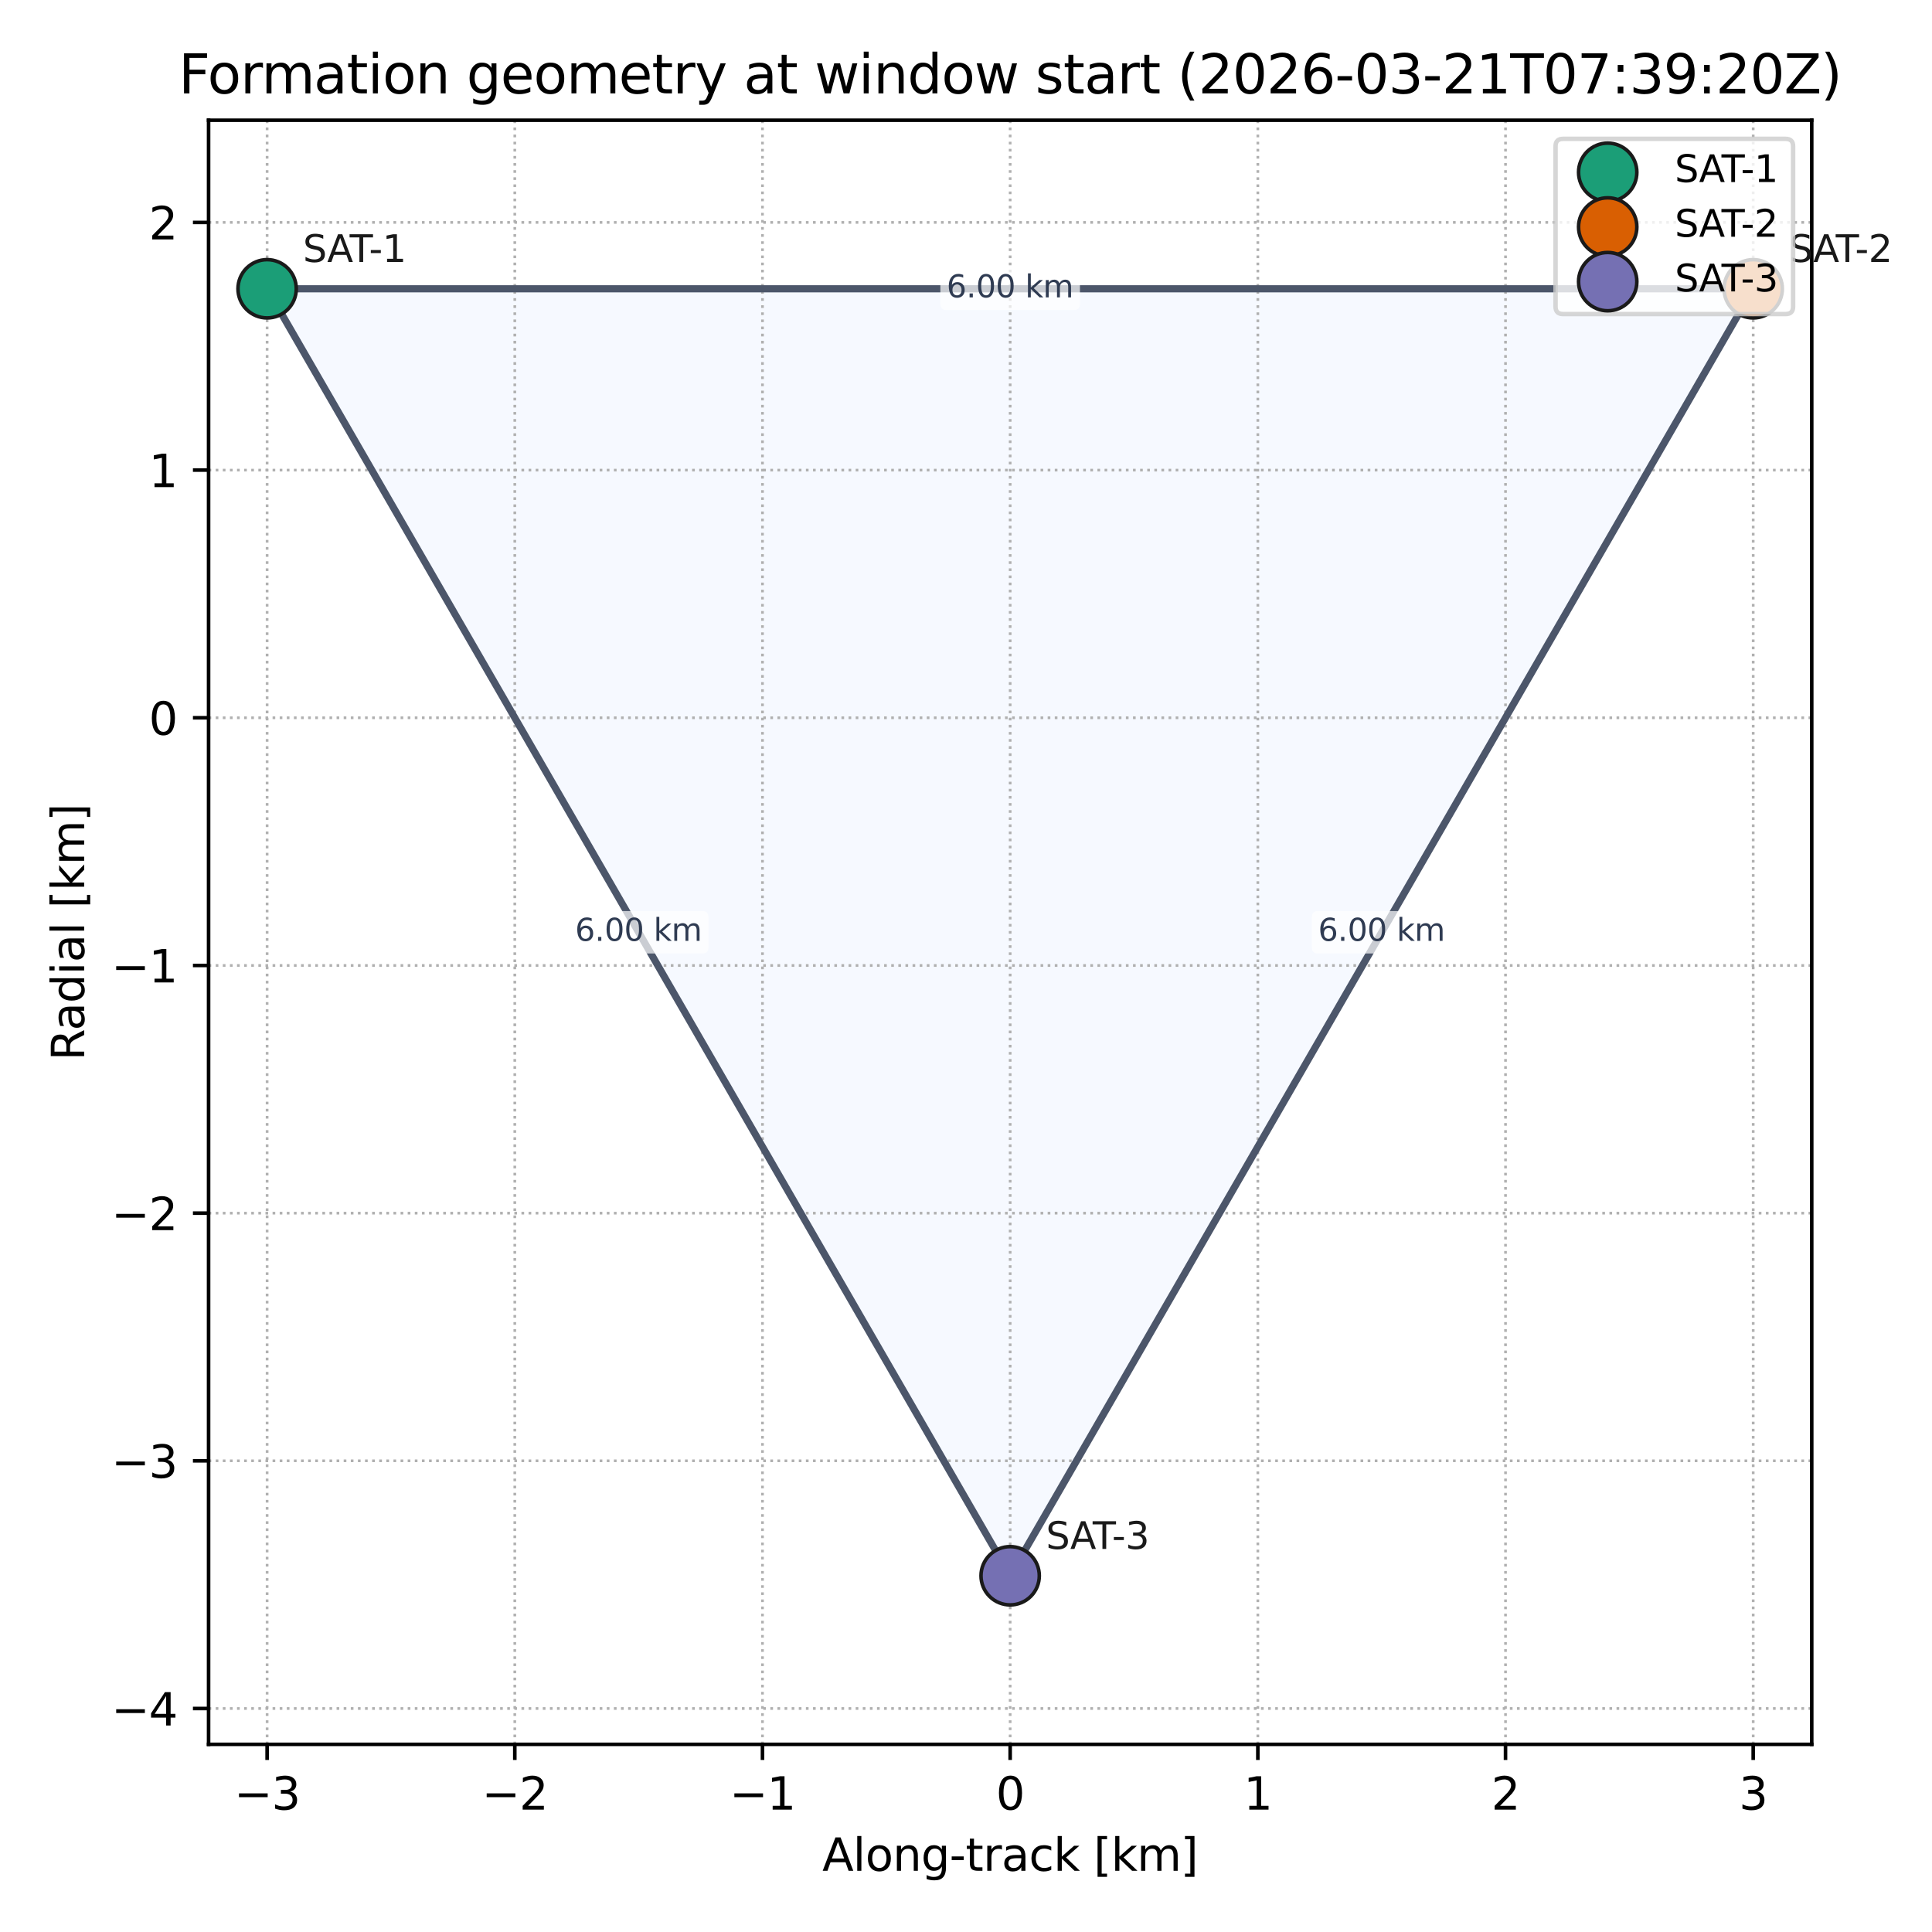 <?xml version="1.0" encoding="utf-8" standalone="no"?>
<!DOCTYPE svg PUBLIC "-//W3C//DTD SVG 1.1//EN"
  "http://www.w3.org/Graphics/SVG/1.1/DTD/svg11.dtd">
<svg xmlns:xlink="http://www.w3.org/1999/xlink" width="432pt" height="432pt" viewBox="0 0 432 432" xmlns="http://www.w3.org/2000/svg" version="1.1">
 <defs>
  <style type="text/css">*{stroke-linejoin: round; stroke-linecap: butt}</style>
 </defs>
 <g id="figure_1">
  <g id="patch_1">
   <path d="M 0 432 
L 432 432 
L 432 0 
L 0 0 
z
" style="fill: #ffffff"/>
  </g>
  <g id="axes_1">
   <g id="patch_2">
    <path d="M 46.64 390.04 
L 405.108 390.04 
L 405.108 26.88 
L 46.64 26.88 
z
" style="fill: #ffffff"/>
   </g>
   <g id="patch_3">
    <path d="M 59.729 64.575 
L 392.019 64.575 
L 225.874 352.345 
z
" clip-path="url(#pac94049499)" style="fill: #d0e2ff; opacity: 0.18; stroke: #d0e2ff; stroke-linejoin: miter"/>
   </g>
   <g id="matplotlib.axis_1">
    <g id="xtick_1">
     <g id="line2d_1">
      <path d="M 59.729 390.04 
L 59.729 26.88 
" clip-path="url(#pac94049499)" style="fill: none; stroke-dasharray: 0.6,0.99; stroke-dashoffset: 0; stroke: #b0b0b0; stroke-width: 0.6"/>
     </g>
     <g id="line2d_2">
      <defs>
       <path id="me7b1ba5b49" d="M 0 0 
L 0 3.5 
" style="stroke: #000000; stroke-width: 0.8"/>
      </defs>
      <g>
       <use xlink:href="#me7b1ba5b49" x="59.729" y="390.04" style="stroke: #000000; stroke-width: 0.8"/>
      </g>
     </g>
     <g id="text_1">
      <!-- −3 -->
      <g transform="translate(52.358 404.638) scale(0.1 -0.1)">
       <defs>
        <path id="DejaVuSans-2212" d="M 678 2272 
L 4684 2272 
L 4684 1741 
L 678 1741 
L 678 2272 
z
" transform="scale(0.016)"/>
        <path id="DejaVuSans-33" d="M 2597 2516 
Q 3050 2419 3304 2112 
Q 3559 1806 3559 1356 
Q 3559 666 3084 287 
Q 2609 -91 1734 -91 
Q 1441 -91 1130 -33 
Q 819 25 488 141 
L 488 750 
Q 750 597 1062 519 
Q 1375 441 1716 441 
Q 2309 441 2620 675 
Q 2931 909 2931 1356 
Q 2931 1769 2642 2001 
Q 2353 2234 1838 2234 
L 1294 2234 
L 1294 2753 
L 1863 2753 
Q 2328 2753 2575 2939 
Q 2822 3125 2822 3475 
Q 2822 3834 2567 4026 
Q 2313 4219 1838 4219 
Q 1578 4219 1281 4162 
Q 984 4106 628 3988 
L 628 4550 
Q 988 4650 1302 4700 
Q 1616 4750 1894 4750 
Q 2613 4750 3031 4423 
Q 3450 4097 3450 3541 
Q 3450 3153 3228 2886 
Q 3006 2619 2597 2516 
z
" transform="scale(0.016)"/>
       </defs>
       <use xlink:href="#DejaVuSans-2212"/>
       <use xlink:href="#DejaVuSans-33" transform="translate(83.789 0)"/>
      </g>
     </g>
    </g>
    <g id="xtick_2">
     <g id="line2d_3">
      <path d="M 115.111 390.04 
L 115.111 26.88 
" clip-path="url(#pac94049499)" style="fill: none; stroke-dasharray: 0.6,0.99; stroke-dashoffset: 0; stroke: #b0b0b0; stroke-width: 0.6"/>
     </g>
     <g id="line2d_4">
      <g>
       <use xlink:href="#me7b1ba5b49" x="115.111" y="390.04" style="stroke: #000000; stroke-width: 0.8"/>
      </g>
     </g>
     <g id="text_2">
      <!-- −2 -->
      <g transform="translate(107.74 404.638) scale(0.1 -0.1)">
       <defs>
        <path id="DejaVuSans-32" d="M 1228 531 
L 3431 531 
L 3431 0 
L 469 0 
L 469 531 
Q 828 903 1448 1529 
Q 2069 2156 2228 2338 
Q 2531 2678 2651 2914 
Q 2772 3150 2772 3378 
Q 2772 3750 2511 3984 
Q 2250 4219 1831 4219 
Q 1534 4219 1204 4116 
Q 875 4013 500 3803 
L 500 4441 
Q 881 4594 1212 4672 
Q 1544 4750 1819 4750 
Q 2544 4750 2975 4387 
Q 3406 4025 3406 3419 
Q 3406 3131 3298 2873 
Q 3191 2616 2906 2266 
Q 2828 2175 2409 1742 
Q 1991 1309 1228 531 
z
" transform="scale(0.016)"/>
       </defs>
       <use xlink:href="#DejaVuSans-2212"/>
       <use xlink:href="#DejaVuSans-32" transform="translate(83.789 0)"/>
      </g>
     </g>
    </g>
    <g id="xtick_3">
     <g id="line2d_5">
      <path d="M 170.493 390.04 
L 170.493 26.88 
" clip-path="url(#pac94049499)" style="fill: none; stroke-dasharray: 0.6,0.99; stroke-dashoffset: 0; stroke: #b0b0b0; stroke-width: 0.6"/>
     </g>
     <g id="line2d_6">
      <g>
       <use xlink:href="#me7b1ba5b49" x="170.493" y="390.04" style="stroke: #000000; stroke-width: 0.8"/>
      </g>
     </g>
     <g id="text_3">
      <!-- −1 -->
      <g transform="translate(163.121 404.638) scale(0.1 -0.1)">
       <defs>
        <path id="DejaVuSans-31" d="M 794 531 
L 1825 531 
L 1825 4091 
L 703 3866 
L 703 4441 
L 1819 4666 
L 2450 4666 
L 2450 531 
L 3481 531 
L 3481 0 
L 794 0 
L 794 531 
z
" transform="scale(0.016)"/>
       </defs>
       <use xlink:href="#DejaVuSans-2212"/>
       <use xlink:href="#DejaVuSans-31" transform="translate(83.789 0)"/>
      </g>
     </g>
    </g>
    <g id="xtick_4">
     <g id="line2d_7">
      <path d="M 225.874 390.04 
L 225.874 26.88 
" clip-path="url(#pac94049499)" style="fill: none; stroke-dasharray: 0.6,0.99; stroke-dashoffset: 0; stroke: #b0b0b0; stroke-width: 0.6"/>
     </g>
     <g id="line2d_8">
      <g>
       <use xlink:href="#me7b1ba5b49" x="225.874" y="390.04" style="stroke: #000000; stroke-width: 0.8"/>
      </g>
     </g>
     <g id="text_4">
      <!-- 0 -->
      <g transform="translate(222.693 404.638) scale(0.1 -0.1)">
       <defs>
        <path id="DejaVuSans-30" d="M 2034 4250 
Q 1547 4250 1301 3770 
Q 1056 3291 1056 2328 
Q 1056 1369 1301 889 
Q 1547 409 2034 409 
Q 2525 409 2770 889 
Q 3016 1369 3016 2328 
Q 3016 3291 2770 3770 
Q 2525 4250 2034 4250 
z
M 2034 4750 
Q 2819 4750 3233 4129 
Q 3647 3509 3647 2328 
Q 3647 1150 3233 529 
Q 2819 -91 2034 -91 
Q 1250 -91 836 529 
Q 422 1150 422 2328 
Q 422 3509 836 4129 
Q 1250 4750 2034 4750 
z
" transform="scale(0.016)"/>
       </defs>
       <use xlink:href="#DejaVuSans-30"/>
      </g>
     </g>
    </g>
    <g id="xtick_5">
     <g id="line2d_9">
      <path d="M 281.256 390.04 
L 281.256 26.88 
" clip-path="url(#pac94049499)" style="fill: none; stroke-dasharray: 0.6,0.99; stroke-dashoffset: 0; stroke: #b0b0b0; stroke-width: 0.6"/>
     </g>
     <g id="line2d_10">
      <g>
       <use xlink:href="#me7b1ba5b49" x="281.256" y="390.04" style="stroke: #000000; stroke-width: 0.8"/>
      </g>
     </g>
     <g id="text_5">
      <!-- 1 -->
      <g transform="translate(278.074 404.638) scale(0.1 -0.1)">
       <use xlink:href="#DejaVuSans-31"/>
      </g>
     </g>
    </g>
    <g id="xtick_6">
     <g id="line2d_11">
      <path d="M 336.637 390.04 
L 336.637 26.88 
" clip-path="url(#pac94049499)" style="fill: none; stroke-dasharray: 0.6,0.99; stroke-dashoffset: 0; stroke: #b0b0b0; stroke-width: 0.6"/>
     </g>
     <g id="line2d_12">
      <g>
       <use xlink:href="#me7b1ba5b49" x="336.637" y="390.04" style="stroke: #000000; stroke-width: 0.8"/>
      </g>
     </g>
     <g id="text_6">
      <!-- 2 -->
      <g transform="translate(333.456 404.638) scale(0.1 -0.1)">
       <use xlink:href="#DejaVuSans-32"/>
      </g>
     </g>
    </g>
    <g id="xtick_7">
     <g id="line2d_13">
      <path d="M 392.019 390.04 
L 392.019 26.88 
" clip-path="url(#pac94049499)" style="fill: none; stroke-dasharray: 0.6,0.99; stroke-dashoffset: 0; stroke: #b0b0b0; stroke-width: 0.6"/>
     </g>
     <g id="line2d_14">
      <g>
       <use xlink:href="#me7b1ba5b49" x="392.019" y="390.04" style="stroke: #000000; stroke-width: 0.8"/>
      </g>
     </g>
     <g id="text_7">
      <!-- 3 -->
      <g transform="translate(388.837 404.638) scale(0.1 -0.1)">
       <use xlink:href="#DejaVuSans-33"/>
      </g>
     </g>
    </g>
    <g id="text_8">
     <!-- Along-track [km] -->
     <g transform="translate(183.878 418.317) scale(0.1 -0.1)">
      <defs>
       <path id="DejaVuSans-41" d="M 2188 4044 
L 1331 1722 
L 3047 1722 
L 2188 4044 
z
M 1831 4666 
L 2547 4666 
L 4325 0 
L 3669 0 
L 3244 1197 
L 1141 1197 
L 716 0 
L 50 0 
L 1831 4666 
z
" transform="scale(0.016)"/>
       <path id="DejaVuSans-6c" d="M 603 4863 
L 1178 4863 
L 1178 0 
L 603 0 
L 603 4863 
z
" transform="scale(0.016)"/>
       <path id="DejaVuSans-6f" d="M 1959 3097 
Q 1497 3097 1228 2736 
Q 959 2375 959 1747 
Q 959 1119 1226 758 
Q 1494 397 1959 397 
Q 2419 397 2687 759 
Q 2956 1122 2956 1747 
Q 2956 2369 2687 2733 
Q 2419 3097 1959 3097 
z
M 1959 3584 
Q 2709 3584 3137 3096 
Q 3566 2609 3566 1747 
Q 3566 888 3137 398 
Q 2709 -91 1959 -91 
Q 1206 -91 779 398 
Q 353 888 353 1747 
Q 353 2609 779 3096 
Q 1206 3584 1959 3584 
z
" transform="scale(0.016)"/>
       <path id="DejaVuSans-6e" d="M 3513 2113 
L 3513 0 
L 2938 0 
L 2938 2094 
Q 2938 2591 2744 2837 
Q 2550 3084 2163 3084 
Q 1697 3084 1428 2787 
Q 1159 2491 1159 1978 
L 1159 0 
L 581 0 
L 581 3500 
L 1159 3500 
L 1159 2956 
Q 1366 3272 1645 3428 
Q 1925 3584 2291 3584 
Q 2894 3584 3203 3211 
Q 3513 2838 3513 2113 
z
" transform="scale(0.016)"/>
       <path id="DejaVuSans-67" d="M 2906 1791 
Q 2906 2416 2648 2759 
Q 2391 3103 1925 3103 
Q 1463 3103 1205 2759 
Q 947 2416 947 1791 
Q 947 1169 1205 825 
Q 1463 481 1925 481 
Q 2391 481 2648 825 
Q 2906 1169 2906 1791 
z
M 3481 434 
Q 3481 -459 3084 -895 
Q 2688 -1331 1869 -1331 
Q 1566 -1331 1297 -1286 
Q 1028 -1241 775 -1147 
L 775 -588 
Q 1028 -725 1275 -790 
Q 1522 -856 1778 -856 
Q 2344 -856 2625 -561 
Q 2906 -266 2906 331 
L 2906 616 
Q 2728 306 2450 153 
Q 2172 0 1784 0 
Q 1141 0 747 490 
Q 353 981 353 1791 
Q 353 2603 747 3093 
Q 1141 3584 1784 3584 
Q 2172 3584 2450 3431 
Q 2728 3278 2906 2969 
L 2906 3500 
L 3481 3500 
L 3481 434 
z
" transform="scale(0.016)"/>
       <path id="DejaVuSans-2d" d="M 313 2009 
L 1997 2009 
L 1997 1497 
L 313 1497 
L 313 2009 
z
" transform="scale(0.016)"/>
       <path id="DejaVuSans-74" d="M 1172 4494 
L 1172 3500 
L 2356 3500 
L 2356 3053 
L 1172 3053 
L 1172 1153 
Q 1172 725 1289 603 
Q 1406 481 1766 481 
L 2356 481 
L 2356 0 
L 1766 0 
Q 1100 0 847 248 
Q 594 497 594 1153 
L 594 3053 
L 172 3053 
L 172 3500 
L 594 3500 
L 594 4494 
L 1172 4494 
z
" transform="scale(0.016)"/>
       <path id="DejaVuSans-72" d="M 2631 2963 
Q 2534 3019 2420 3045 
Q 2306 3072 2169 3072 
Q 1681 3072 1420 2755 
Q 1159 2438 1159 1844 
L 1159 0 
L 581 0 
L 581 3500 
L 1159 3500 
L 1159 2956 
Q 1341 3275 1631 3429 
Q 1922 3584 2338 3584 
Q 2397 3584 2469 3576 
Q 2541 3569 2628 3553 
L 2631 2963 
z
" transform="scale(0.016)"/>
       <path id="DejaVuSans-61" d="M 2194 1759 
Q 1497 1759 1228 1600 
Q 959 1441 959 1056 
Q 959 750 1161 570 
Q 1363 391 1709 391 
Q 2188 391 2477 730 
Q 2766 1069 2766 1631 
L 2766 1759 
L 2194 1759 
z
M 3341 1997 
L 3341 0 
L 2766 0 
L 2766 531 
Q 2569 213 2275 61 
Q 1981 -91 1556 -91 
Q 1019 -91 701 211 
Q 384 513 384 1019 
Q 384 1609 779 1909 
Q 1175 2209 1959 2209 
L 2766 2209 
L 2766 2266 
Q 2766 2663 2505 2880 
Q 2244 3097 1772 3097 
Q 1472 3097 1187 3025 
Q 903 2953 641 2809 
L 641 3341 
Q 956 3463 1253 3523 
Q 1550 3584 1831 3584 
Q 2591 3584 2966 3190 
Q 3341 2797 3341 1997 
z
" transform="scale(0.016)"/>
       <path id="DejaVuSans-63" d="M 3122 3366 
L 3122 2828 
Q 2878 2963 2633 3030 
Q 2388 3097 2138 3097 
Q 1578 3097 1268 2742 
Q 959 2388 959 1747 
Q 959 1106 1268 751 
Q 1578 397 2138 397 
Q 2388 397 2633 464 
Q 2878 531 3122 666 
L 3122 134 
Q 2881 22 2623 -34 
Q 2366 -91 2075 -91 
Q 1284 -91 818 406 
Q 353 903 353 1747 
Q 353 2603 823 3093 
Q 1294 3584 2113 3584 
Q 2378 3584 2631 3529 
Q 2884 3475 3122 3366 
z
" transform="scale(0.016)"/>
       <path id="DejaVuSans-6b" d="M 581 4863 
L 1159 4863 
L 1159 1991 
L 2875 3500 
L 3609 3500 
L 1753 1863 
L 3688 0 
L 2938 0 
L 1159 1709 
L 1159 0 
L 581 0 
L 581 4863 
z
" transform="scale(0.016)"/>
       <path id="DejaVuSans-20" transform="scale(0.016)"/>
       <path id="DejaVuSans-5b" d="M 550 4863 
L 1875 4863 
L 1875 4416 
L 1125 4416 
L 1125 -397 
L 1875 -397 
L 1875 -844 
L 550 -844 
L 550 4863 
z
" transform="scale(0.016)"/>
       <path id="DejaVuSans-6d" d="M 3328 2828 
Q 3544 3216 3844 3400 
Q 4144 3584 4550 3584 
Q 5097 3584 5394 3201 
Q 5691 2819 5691 2113 
L 5691 0 
L 5113 0 
L 5113 2094 
Q 5113 2597 4934 2840 
Q 4756 3084 4391 3084 
Q 3944 3084 3684 2787 
Q 3425 2491 3425 1978 
L 3425 0 
L 2847 0 
L 2847 2094 
Q 2847 2600 2669 2842 
Q 2491 3084 2119 3084 
Q 1678 3084 1418 2786 
Q 1159 2488 1159 1978 
L 1159 0 
L 581 0 
L 581 3500 
L 1159 3500 
L 1159 2956 
Q 1356 3278 1631 3431 
Q 1906 3584 2284 3584 
Q 2666 3584 2933 3390 
Q 3200 3197 3328 2828 
z
" transform="scale(0.016)"/>
       <path id="DejaVuSans-5d" d="M 1947 4863 
L 1947 -844 
L 622 -844 
L 622 -397 
L 1369 -397 
L 1369 4416 
L 622 4416 
L 622 4863 
L 1947 4863 
z
" transform="scale(0.016)"/>
      </defs>
      <use xlink:href="#DejaVuSans-41"/>
      <use xlink:href="#DejaVuSans-6c" transform="translate(68.408 0)"/>
      <use xlink:href="#DejaVuSans-6f" transform="translate(96.191 0)"/>
      <use xlink:href="#DejaVuSans-6e" transform="translate(157.373 0)"/>
      <use xlink:href="#DejaVuSans-67" transform="translate(220.752 0)"/>
      <use xlink:href="#DejaVuSans-2d" transform="translate(284.229 0)"/>
      <use xlink:href="#DejaVuSans-74" transform="translate(320.312 0)"/>
      <use xlink:href="#DejaVuSans-72" transform="translate(359.521 0)"/>
      <use xlink:href="#DejaVuSans-61" transform="translate(400.635 0)"/>
      <use xlink:href="#DejaVuSans-63" transform="translate(461.914 0)"/>
      <use xlink:href="#DejaVuSans-6b" transform="translate(516.895 0)"/>
      <use xlink:href="#DejaVuSans-20" transform="translate(574.805 0)"/>
      <use xlink:href="#DejaVuSans-5b" transform="translate(606.592 0)"/>
      <use xlink:href="#DejaVuSans-6b" transform="translate(645.605 0)"/>
      <use xlink:href="#DejaVuSans-6d" transform="translate(703.516 0)"/>
      <use xlink:href="#DejaVuSans-5d" transform="translate(800.928 0)"/>
     </g>
    </g>
   </g>
   <g id="matplotlib.axis_2">
    <g id="ytick_1">
     <g id="line2d_15">
      <path d="M 46.64 382.024 
L 405.108 382.024 
" clip-path="url(#pac94049499)" style="fill: none; stroke-dasharray: 0.6,0.99; stroke-dashoffset: 0; stroke: #b0b0b0; stroke-width: 0.6"/>
     </g>
     <g id="line2d_16">
      <defs>
       <path id="m90c1d98579" d="M 0 0 
L -3.5 0 
" style="stroke: #000000; stroke-width: 0.8"/>
      </defs>
      <g>
       <use xlink:href="#m90c1d98579" x="46.64" y="382.024" style="stroke: #000000; stroke-width: 0.8"/>
      </g>
     </g>
     <g id="text_9">
      <!-- −4 -->
      <g transform="translate(24.898 385.824) scale(0.1 -0.1)">
       <defs>
        <path id="DejaVuSans-34" d="M 2419 4116 
L 825 1625 
L 2419 1625 
L 2419 4116 
z
M 2253 4666 
L 3047 4666 
L 3047 1625 
L 3713 1625 
L 3713 1100 
L 3047 1100 
L 3047 0 
L 2419 0 
L 2419 1100 
L 313 1100 
L 313 1709 
L 2253 4666 
z
" transform="scale(0.016)"/>
       </defs>
       <use xlink:href="#DejaVuSans-2212"/>
       <use xlink:href="#DejaVuSans-34" transform="translate(83.789 0)"/>
      </g>
     </g>
    </g>
    <g id="ytick_2">
     <g id="line2d_17">
      <path d="M 46.64 326.643 
L 405.108 326.643 
" clip-path="url(#pac94049499)" style="fill: none; stroke-dasharray: 0.6,0.99; stroke-dashoffset: 0; stroke: #b0b0b0; stroke-width: 0.6"/>
     </g>
     <g id="line2d_18">
      <g>
       <use xlink:href="#m90c1d98579" x="46.64" y="326.643" style="stroke: #000000; stroke-width: 0.8"/>
      </g>
     </g>
     <g id="text_10">
      <!-- −3 -->
      <g transform="translate(24.898 330.442) scale(0.1 -0.1)">
       <use xlink:href="#DejaVuSans-2212"/>
       <use xlink:href="#DejaVuSans-33" transform="translate(83.789 0)"/>
      </g>
     </g>
    </g>
    <g id="ytick_3">
     <g id="line2d_19">
      <path d="M 46.64 271.261 
L 405.108 271.261 
" clip-path="url(#pac94049499)" style="fill: none; stroke-dasharray: 0.6,0.99; stroke-dashoffset: 0; stroke: #b0b0b0; stroke-width: 0.6"/>
     </g>
     <g id="line2d_20">
      <g>
       <use xlink:href="#m90c1d98579" x="46.64" y="271.261" style="stroke: #000000; stroke-width: 0.8"/>
      </g>
     </g>
     <g id="text_11">
      <!-- −2 -->
      <g transform="translate(24.898 275.06) scale(0.1 -0.1)">
       <use xlink:href="#DejaVuSans-2212"/>
       <use xlink:href="#DejaVuSans-32" transform="translate(83.789 0)"/>
      </g>
     </g>
    </g>
    <g id="ytick_4">
     <g id="line2d_21">
      <path d="M 46.64 215.88 
L 405.108 215.88 
" clip-path="url(#pac94049499)" style="fill: none; stroke-dasharray: 0.6,0.99; stroke-dashoffset: 0; stroke: #b0b0b0; stroke-width: 0.6"/>
     </g>
     <g id="line2d_22">
      <g>
       <use xlink:href="#m90c1d98579" x="46.64" y="215.88" style="stroke: #000000; stroke-width: 0.8"/>
      </g>
     </g>
     <g id="text_12">
      <!-- −1 -->
      <g transform="translate(24.898 219.679) scale(0.1 -0.1)">
       <use xlink:href="#DejaVuSans-2212"/>
       <use xlink:href="#DejaVuSans-31" transform="translate(83.789 0)"/>
      </g>
     </g>
    </g>
    <g id="ytick_5">
     <g id="line2d_23">
      <path d="M 46.64 160.498 
L 405.108 160.498 
" clip-path="url(#pac94049499)" style="fill: none; stroke-dasharray: 0.6,0.99; stroke-dashoffset: 0; stroke: #b0b0b0; stroke-width: 0.6"/>
     </g>
     <g id="line2d_24">
      <g>
       <use xlink:href="#m90c1d98579" x="46.64" y="160.498" style="stroke: #000000; stroke-width: 0.8"/>
      </g>
     </g>
     <g id="text_13">
      <!-- 0 -->
      <g transform="translate(33.278 164.297) scale(0.1 -0.1)">
       <use xlink:href="#DejaVuSans-30"/>
      </g>
     </g>
    </g>
    <g id="ytick_6">
     <g id="line2d_25">
      <path d="M 46.64 105.117 
L 405.108 105.117 
" clip-path="url(#pac94049499)" style="fill: none; stroke-dasharray: 0.6,0.99; stroke-dashoffset: 0; stroke: #b0b0b0; stroke-width: 0.6"/>
     </g>
     <g id="line2d_26">
      <g>
       <use xlink:href="#m90c1d98579" x="46.64" y="105.117" style="stroke: #000000; stroke-width: 0.8"/>
      </g>
     </g>
     <g id="text_14">
      <!-- 1 -->
      <g transform="translate(33.278 108.916) scale(0.1 -0.1)">
       <use xlink:href="#DejaVuSans-31"/>
      </g>
     </g>
    </g>
    <g id="ytick_7">
     <g id="line2d_27">
      <path d="M 46.64 49.735 
L 405.108 49.735 
" clip-path="url(#pac94049499)" style="fill: none; stroke-dasharray: 0.6,0.99; stroke-dashoffset: 0; stroke: #b0b0b0; stroke-width: 0.6"/>
     </g>
     <g id="line2d_28">
      <g>
       <use xlink:href="#m90c1d98579" x="46.64" y="49.735" style="stroke: #000000; stroke-width: 0.8"/>
      </g>
     </g>
     <g id="text_15">
      <!-- 2 -->
      <g transform="translate(33.278 53.534) scale(0.1 -0.1)">
       <use xlink:href="#DejaVuSans-32"/>
      </g>
     </g>
    </g>
    <g id="text_16">
     <!-- Radial [km] -->
     <g transform="translate(18.818 237.158) rotate(-90) scale(0.1 -0.1)">
      <defs>
       <path id="DejaVuSans-52" d="M 2841 2188 
Q 3044 2119 3236 1894 
Q 3428 1669 3622 1275 
L 4263 0 
L 3584 0 
L 2988 1197 
Q 2756 1666 2539 1819 
Q 2322 1972 1947 1972 
L 1259 1972 
L 1259 0 
L 628 0 
L 628 4666 
L 2053 4666 
Q 2853 4666 3247 4331 
Q 3641 3997 3641 3322 
Q 3641 2881 3436 2590 
Q 3231 2300 2841 2188 
z
M 1259 4147 
L 1259 2491 
L 2053 2491 
Q 2509 2491 2742 2702 
Q 2975 2913 2975 3322 
Q 2975 3731 2742 3939 
Q 2509 4147 2053 4147 
L 1259 4147 
z
" transform="scale(0.016)"/>
       <path id="DejaVuSans-64" d="M 2906 2969 
L 2906 4863 
L 3481 4863 
L 3481 0 
L 2906 0 
L 2906 525 
Q 2725 213 2448 61 
Q 2172 -91 1784 -91 
Q 1150 -91 751 415 
Q 353 922 353 1747 
Q 353 2572 751 3078 
Q 1150 3584 1784 3584 
Q 2172 3584 2448 3432 
Q 2725 3281 2906 2969 
z
M 947 1747 
Q 947 1113 1208 752 
Q 1469 391 1925 391 
Q 2381 391 2643 752 
Q 2906 1113 2906 1747 
Q 2906 2381 2643 2742 
Q 2381 3103 1925 3103 
Q 1469 3103 1208 2742 
Q 947 2381 947 1747 
z
" transform="scale(0.016)"/>
       <path id="DejaVuSans-69" d="M 603 3500 
L 1178 3500 
L 1178 0 
L 603 0 
L 603 3500 
z
M 603 4863 
L 1178 4863 
L 1178 4134 
L 603 4134 
L 603 4863 
z
" transform="scale(0.016)"/>
      </defs>
      <use xlink:href="#DejaVuSans-52"/>
      <use xlink:href="#DejaVuSans-61" transform="translate(67.232 0)"/>
      <use xlink:href="#DejaVuSans-64" transform="translate(128.512 0)"/>
      <use xlink:href="#DejaVuSans-69" transform="translate(191.988 0)"/>
      <use xlink:href="#DejaVuSans-61" transform="translate(219.771 0)"/>
      <use xlink:href="#DejaVuSans-6c" transform="translate(281.051 0)"/>
      <use xlink:href="#DejaVuSans-20" transform="translate(308.834 0)"/>
      <use xlink:href="#DejaVuSans-5b" transform="translate(340.621 0)"/>
      <use xlink:href="#DejaVuSans-6b" transform="translate(379.635 0)"/>
      <use xlink:href="#DejaVuSans-6d" transform="translate(437.545 0)"/>
      <use xlink:href="#DejaVuSans-5d" transform="translate(534.957 0)"/>
     </g>
    </g>
   </g>
   <g id="line2d_29">
    <path d="M 59.729 64.575 
L 392.019 64.575 
L 225.874 352.345 
L 59.729 64.575 
" clip-path="url(#pac94049499)" style="fill: none; stroke: #4c566a; stroke-width: 1.6; stroke-linecap: square"/>
   </g>
   <g id="patch_4">
    <path d="M 46.64 390.04 
L 46.64 26.88 
" style="fill: none; stroke: #000000; stroke-width: 0.8; stroke-linejoin: miter; stroke-linecap: square"/>
   </g>
   <g id="patch_5">
    <path d="M 405.108 390.04 
L 405.108 26.88 
" style="fill: none; stroke: #000000; stroke-width: 0.8; stroke-linejoin: miter; stroke-linecap: square"/>
   </g>
   <g id="patch_6">
    <path d="M 46.64 390.04 
L 405.108 390.04 
" style="fill: none; stroke: #000000; stroke-width: 0.8; stroke-linejoin: miter; stroke-linecap: square"/>
   </g>
   <g id="patch_7">
    <path d="M 46.64 26.88 
L 405.108 26.88 
" style="fill: none; stroke: #000000; stroke-width: 0.8; stroke-linejoin: miter; stroke-linecap: square"/>
   </g>
   <g id="text_17">
    <!-- Formation geometry at window start (2026-03-21T07:39:20Z) -->
    <g transform="translate(39.942 20.88) scale(0.12 -0.12)">
     <defs>
      <path id="DejaVuSans-46" d="M 628 4666 
L 3309 4666 
L 3309 4134 
L 1259 4134 
L 1259 2759 
L 3109 2759 
L 3109 2228 
L 1259 2228 
L 1259 0 
L 628 0 
L 628 4666 
z
" transform="scale(0.016)"/>
      <path id="DejaVuSans-65" d="M 3597 1894 
L 3597 1613 
L 953 1613 
Q 991 1019 1311 708 
Q 1631 397 2203 397 
Q 2534 397 2845 478 
Q 3156 559 3463 722 
L 3463 178 
Q 3153 47 2828 -22 
Q 2503 -91 2169 -91 
Q 1331 -91 842 396 
Q 353 884 353 1716 
Q 353 2575 817 3079 
Q 1281 3584 2069 3584 
Q 2775 3584 3186 3129 
Q 3597 2675 3597 1894 
z
M 3022 2063 
Q 3016 2534 2758 2815 
Q 2500 3097 2075 3097 
Q 1594 3097 1305 2825 
Q 1016 2553 972 2059 
L 3022 2063 
z
" transform="scale(0.016)"/>
      <path id="DejaVuSans-79" d="M 2059 -325 
Q 1816 -950 1584 -1140 
Q 1353 -1331 966 -1331 
L 506 -1331 
L 506 -850 
L 844 -850 
Q 1081 -850 1212 -737 
Q 1344 -625 1503 -206 
L 1606 56 
L 191 3500 
L 800 3500 
L 1894 763 
L 2988 3500 
L 3597 3500 
L 2059 -325 
z
" transform="scale(0.016)"/>
      <path id="DejaVuSans-77" d="M 269 3500 
L 844 3500 
L 1563 769 
L 2278 3500 
L 2956 3500 
L 3675 769 
L 4391 3500 
L 4966 3500 
L 4050 0 
L 3372 0 
L 2619 2869 
L 1863 0 
L 1184 0 
L 269 3500 
z
" transform="scale(0.016)"/>
      <path id="DejaVuSans-73" d="M 2834 3397 
L 2834 2853 
Q 2591 2978 2328 3040 
Q 2066 3103 1784 3103 
Q 1356 3103 1142 2972 
Q 928 2841 928 2578 
Q 928 2378 1081 2264 
Q 1234 2150 1697 2047 
L 1894 2003 
Q 2506 1872 2764 1633 
Q 3022 1394 3022 966 
Q 3022 478 2636 193 
Q 2250 -91 1575 -91 
Q 1294 -91 989 -36 
Q 684 19 347 128 
L 347 722 
Q 666 556 975 473 
Q 1284 391 1588 391 
Q 1994 391 2212 530 
Q 2431 669 2431 922 
Q 2431 1156 2273 1281 
Q 2116 1406 1581 1522 
L 1381 1569 
Q 847 1681 609 1914 
Q 372 2147 372 2553 
Q 372 3047 722 3315 
Q 1072 3584 1716 3584 
Q 2034 3584 2315 3537 
Q 2597 3491 2834 3397 
z
" transform="scale(0.016)"/>
      <path id="DejaVuSans-28" d="M 1984 4856 
Q 1566 4138 1362 3434 
Q 1159 2731 1159 2009 
Q 1159 1288 1364 580 
Q 1569 -128 1984 -844 
L 1484 -844 
Q 1016 -109 783 600 
Q 550 1309 550 2009 
Q 550 2706 781 3412 
Q 1013 4119 1484 4856 
L 1984 4856 
z
" transform="scale(0.016)"/>
      <path id="DejaVuSans-36" d="M 2113 2584 
Q 1688 2584 1439 2293 
Q 1191 2003 1191 1497 
Q 1191 994 1439 701 
Q 1688 409 2113 409 
Q 2538 409 2786 701 
Q 3034 994 3034 1497 
Q 3034 2003 2786 2293 
Q 2538 2584 2113 2584 
z
M 3366 4563 
L 3366 3988 
Q 3128 4100 2886 4159 
Q 2644 4219 2406 4219 
Q 1781 4219 1451 3797 
Q 1122 3375 1075 2522 
Q 1259 2794 1537 2939 
Q 1816 3084 2150 3084 
Q 2853 3084 3261 2657 
Q 3669 2231 3669 1497 
Q 3669 778 3244 343 
Q 2819 -91 2113 -91 
Q 1303 -91 875 529 
Q 447 1150 447 2328 
Q 447 3434 972 4092 
Q 1497 4750 2381 4750 
Q 2619 4750 2861 4703 
Q 3103 4656 3366 4563 
z
" transform="scale(0.016)"/>
      <path id="DejaVuSans-54" d="M -19 4666 
L 3928 4666 
L 3928 4134 
L 2272 4134 
L 2272 0 
L 1638 0 
L 1638 4134 
L -19 4134 
L -19 4666 
z
" transform="scale(0.016)"/>
      <path id="DejaVuSans-37" d="M 525 4666 
L 3525 4666 
L 3525 4397 
L 1831 0 
L 1172 0 
L 2766 4134 
L 525 4134 
L 525 4666 
z
" transform="scale(0.016)"/>
      <path id="DejaVuSans-3a" d="M 750 794 
L 1409 794 
L 1409 0 
L 750 0 
L 750 794 
z
M 750 3309 
L 1409 3309 
L 1409 2516 
L 750 2516 
L 750 3309 
z
" transform="scale(0.016)"/>
      <path id="DejaVuSans-39" d="M 703 97 
L 703 672 
Q 941 559 1184 500 
Q 1428 441 1663 441 
Q 2288 441 2617 861 
Q 2947 1281 2994 2138 
Q 2813 1869 2534 1725 
Q 2256 1581 1919 1581 
Q 1219 1581 811 2004 
Q 403 2428 403 3163 
Q 403 3881 828 4315 
Q 1253 4750 1959 4750 
Q 2769 4750 3195 4129 
Q 3622 3509 3622 2328 
Q 3622 1225 3098 567 
Q 2575 -91 1691 -91 
Q 1453 -91 1209 -44 
Q 966 3 703 97 
z
M 1959 2075 
Q 2384 2075 2632 2365 
Q 2881 2656 2881 3163 
Q 2881 3666 2632 3958 
Q 2384 4250 1959 4250 
Q 1534 4250 1286 3958 
Q 1038 3666 1038 3163 
Q 1038 2656 1286 2365 
Q 1534 2075 1959 2075 
z
" transform="scale(0.016)"/>
      <path id="DejaVuSans-5a" d="M 359 4666 
L 4025 4666 
L 4025 4184 
L 1075 531 
L 4097 531 
L 4097 0 
L 288 0 
L 288 481 
L 3238 4134 
L 359 4134 
L 359 4666 
z
" transform="scale(0.016)"/>
      <path id="DejaVuSans-29" d="M 513 4856 
L 1013 4856 
Q 1481 4119 1714 3412 
Q 1947 2706 1947 2009 
Q 1947 1309 1714 600 
Q 1481 -109 1013 -844 
L 513 -844 
Q 928 -128 1133 580 
Q 1338 1288 1338 2009 
Q 1338 2731 1133 3434 
Q 928 4138 513 4856 
z
" transform="scale(0.016)"/>
     </defs>
     <use xlink:href="#DejaVuSans-46"/>
     <use xlink:href="#DejaVuSans-6f" transform="translate(53.895 0)"/>
     <use xlink:href="#DejaVuSans-72" transform="translate(115.076 0)"/>
     <use xlink:href="#DejaVuSans-6d" transform="translate(154.439 0)"/>
     <use xlink:href="#DejaVuSans-61" transform="translate(251.852 0)"/>
     <use xlink:href="#DejaVuSans-74" transform="translate(313.131 0)"/>
     <use xlink:href="#DejaVuSans-69" transform="translate(352.34 0)"/>
     <use xlink:href="#DejaVuSans-6f" transform="translate(380.123 0)"/>
     <use xlink:href="#DejaVuSans-6e" transform="translate(441.305 0)"/>
     <use xlink:href="#DejaVuSans-20" transform="translate(504.684 0)"/>
     <use xlink:href="#DejaVuSans-67" transform="translate(536.471 0)"/>
     <use xlink:href="#DejaVuSans-65" transform="translate(599.947 0)"/>
     <use xlink:href="#DejaVuSans-6f" transform="translate(661.471 0)"/>
     <use xlink:href="#DejaVuSans-6d" transform="translate(722.652 0)"/>
     <use xlink:href="#DejaVuSans-65" transform="translate(820.064 0)"/>
     <use xlink:href="#DejaVuSans-74" transform="translate(881.588 0)"/>
     <use xlink:href="#DejaVuSans-72" transform="translate(920.797 0)"/>
     <use xlink:href="#DejaVuSans-79" transform="translate(961.91 0)"/>
     <use xlink:href="#DejaVuSans-20" transform="translate(1021.09 0)"/>
     <use xlink:href="#DejaVuSans-61" transform="translate(1052.877 0)"/>
     <use xlink:href="#DejaVuSans-74" transform="translate(1114.156 0)"/>
     <use xlink:href="#DejaVuSans-20" transform="translate(1153.365 0)"/>
     <use xlink:href="#DejaVuSans-77" transform="translate(1185.152 0)"/>
     <use xlink:href="#DejaVuSans-69" transform="translate(1266.939 0)"/>
     <use xlink:href="#DejaVuSans-6e" transform="translate(1294.723 0)"/>
     <use xlink:href="#DejaVuSans-64" transform="translate(1358.102 0)"/>
     <use xlink:href="#DejaVuSans-6f" transform="translate(1421.578 0)"/>
     <use xlink:href="#DejaVuSans-77" transform="translate(1482.76 0)"/>
     <use xlink:href="#DejaVuSans-20" transform="translate(1564.547 0)"/>
     <use xlink:href="#DejaVuSans-73" transform="translate(1596.334 0)"/>
     <use xlink:href="#DejaVuSans-74" transform="translate(1648.434 0)"/>
     <use xlink:href="#DejaVuSans-61" transform="translate(1687.643 0)"/>
     <use xlink:href="#DejaVuSans-72" transform="translate(1748.922 0)"/>
     <use xlink:href="#DejaVuSans-74" transform="translate(1790.035 0)"/>
     <use xlink:href="#DejaVuSans-20" transform="translate(1829.244 0)"/>
     <use xlink:href="#DejaVuSans-28" transform="translate(1861.031 0)"/>
     <use xlink:href="#DejaVuSans-32" transform="translate(1900.045 0)"/>
     <use xlink:href="#DejaVuSans-30" transform="translate(1963.668 0)"/>
     <use xlink:href="#DejaVuSans-32" transform="translate(2027.291 0)"/>
     <use xlink:href="#DejaVuSans-36" transform="translate(2090.914 0)"/>
     <use xlink:href="#DejaVuSans-2d" transform="translate(2154.537 0)"/>
     <use xlink:href="#DejaVuSans-30" transform="translate(2190.621 0)"/>
     <use xlink:href="#DejaVuSans-33" transform="translate(2254.244 0)"/>
     <use xlink:href="#DejaVuSans-2d" transform="translate(2317.867 0)"/>
     <use xlink:href="#DejaVuSans-32" transform="translate(2353.951 0)"/>
     <use xlink:href="#DejaVuSans-31" transform="translate(2417.574 0)"/>
     <use xlink:href="#DejaVuSans-54" transform="translate(2481.197 0)"/>
     <use xlink:href="#DejaVuSans-30" transform="translate(2542.281 0)"/>
     <use xlink:href="#DejaVuSans-37" transform="translate(2605.904 0)"/>
     <use xlink:href="#DejaVuSans-3a" transform="translate(2669.527 0)"/>
     <use xlink:href="#DejaVuSans-33" transform="translate(2703.219 0)"/>
     <use xlink:href="#DejaVuSans-39" transform="translate(2766.842 0)"/>
     <use xlink:href="#DejaVuSans-3a" transform="translate(2830.465 0)"/>
     <use xlink:href="#DejaVuSans-32" transform="translate(2864.156 0)"/>
     <use xlink:href="#DejaVuSans-30" transform="translate(2927.779 0)"/>
     <use xlink:href="#DejaVuSans-5a" transform="translate(2991.402 0)"/>
     <use xlink:href="#DejaVuSans-29" transform="translate(3059.908 0)"/>
    </g>
   </g>
   <g id="PathCollection_1">
    <defs>
     <path id="m2b7b3f3dc8" d="M 0 6.519 
C 1.729 6.519 3.387 5.832 4.61 4.61 
C 5.832 3.387 6.519 1.729 6.519 0 
C 6.519 -1.729 5.832 -3.387 4.61 -4.61 
C 3.387 -5.832 1.729 -6.519 0 -6.519 
C -1.729 -6.519 -3.387 -5.832 -4.61 -4.61 
C -5.832 -3.387 -6.519 -1.729 -6.519 0 
C -6.519 1.729 -5.832 3.387 -4.61 4.61 
C -3.387 5.832 -1.729 6.519 0 6.519 
z
" style="stroke: #1a1a1a; stroke-width: 0.8"/>
    </defs>
    <g clip-path="url(#pac94049499)">
     <use xlink:href="#m2b7b3f3dc8" x="59.729" y="64.575" style="fill: #1b9e77; stroke: #1a1a1a; stroke-width: 0.8"/>
    </g>
   </g>
   <g id="PathCollection_2">
    <defs>
     <path id="m225601d3fe" d="M 0 6.519 
C 1.729 6.519 3.387 5.832 4.61 4.61 
C 5.832 3.387 6.519 1.729 6.519 0 
C 6.519 -1.729 5.832 -3.387 4.61 -4.61 
C 3.387 -5.832 1.729 -6.519 0 -6.519 
C -1.729 -6.519 -3.387 -5.832 -4.61 -4.61 
C -5.832 -3.387 -6.519 -1.729 -6.519 0 
C -6.519 1.729 -5.832 3.387 -4.61 4.61 
C -3.387 5.832 -1.729 6.519 0 6.519 
z
" style="stroke: #1a1a1a; stroke-width: 0.8"/>
    </defs>
    <g clip-path="url(#pac94049499)">
     <use xlink:href="#m225601d3fe" x="392.019" y="64.575" style="fill: #d95f02; stroke: #1a1a1a; stroke-width: 0.8"/>
    </g>
   </g>
   <g id="PathCollection_3">
    <defs>
     <path id="meac51fe9ff" d="M 0 6.519 
C 1.729 6.519 3.387 5.832 4.61 4.61 
C 5.832 3.387 6.519 1.729 6.519 0 
C 6.519 -1.729 5.832 -3.387 4.61 -4.61 
C 3.387 -5.832 1.729 -6.519 0 -6.519 
C -1.729 -6.519 -3.387 -5.832 -4.61 -4.61 
C -5.832 -3.387 -6.519 -1.729 -6.519 0 
C -6.519 1.729 -5.832 3.387 -4.61 4.61 
C -3.387 5.832 -1.729 6.519 0 6.519 
z
" style="stroke: #1a1a1a; stroke-width: 0.8"/>
    </defs>
    <g clip-path="url(#pac94049499)">
     <use xlink:href="#meac51fe9ff" x="225.874" y="352.345" style="fill: #7570b3; stroke: #1a1a1a; stroke-width: 0.8"/>
    </g>
   </g>
   <g id="text_18">
    <!-- SAT-1 -->
    <g style="fill: #1a1a1a" transform="translate(67.729 58.575) scale(0.083 -0.083)">
     <defs>
      <path id="DejaVuSans-53" d="M 3425 4513 
L 3425 3897 
Q 3066 4069 2747 4153 
Q 2428 4238 2131 4238 
Q 1616 4238 1336 4038 
Q 1056 3838 1056 3469 
Q 1056 3159 1242 3001 
Q 1428 2844 1947 2747 
L 2328 2669 
Q 3034 2534 3370 2195 
Q 3706 1856 3706 1288 
Q 3706 609 3251 259 
Q 2797 -91 1919 -91 
Q 1588 -91 1214 -16 
Q 841 59 441 206 
L 441 856 
Q 825 641 1194 531 
Q 1563 422 1919 422 
Q 2459 422 2753 634 
Q 3047 847 3047 1241 
Q 3047 1584 2836 1778 
Q 2625 1972 2144 2069 
L 1759 2144 
Q 1053 2284 737 2584 
Q 422 2884 422 3419 
Q 422 4038 858 4394 
Q 1294 4750 2059 4750 
Q 2388 4750 2728 4690 
Q 3069 4631 3425 4513 
z
" transform="scale(0.016)"/>
     </defs>
     <use xlink:href="#DejaVuSans-53"/>
     <use xlink:href="#DejaVuSans-41" transform="translate(65.352 0)"/>
     <use xlink:href="#DejaVuSans-54" transform="translate(126.01 0)"/>
     <use xlink:href="#DejaVuSans-2d" transform="translate(177.969 0)"/>
     <use xlink:href="#DejaVuSans-31" transform="translate(214.053 0)"/>
    </g>
   </g>
   <g id="text_19">
    <!-- SAT-2 -->
    <g style="fill: #1a1a1a" transform="translate(400.019 58.575) scale(0.083 -0.083)">
     <use xlink:href="#DejaVuSans-53"/>
     <use xlink:href="#DejaVuSans-41" transform="translate(65.352 0)"/>
     <use xlink:href="#DejaVuSans-54" transform="translate(126.01 0)"/>
     <use xlink:href="#DejaVuSans-2d" transform="translate(177.969 0)"/>
     <use xlink:href="#DejaVuSans-32" transform="translate(214.053 0)"/>
    </g>
   </g>
   <g id="text_20">
    <!-- SAT-3 -->
    <g style="fill: #1a1a1a" transform="translate(233.874 346.345) scale(0.083 -0.083)">
     <use xlink:href="#DejaVuSans-53"/>
     <use xlink:href="#DejaVuSans-41" transform="translate(65.352 0)"/>
     <use xlink:href="#DejaVuSans-54" transform="translate(126.01 0)"/>
     <use xlink:href="#DejaVuSans-2d" transform="translate(177.969 0)"/>
     <use xlink:href="#DejaVuSans-33" transform="translate(214.053 0)"/>
    </g>
   </g>
   <g id="legend_1">
    <g id="patch_8">
     <path d="M 349.491 70.225 
L 399.277 70.225 
Q 400.943 70.225 400.943 68.559 
L 400.943 32.711 
Q 400.943 31.045 399.277 31.045 
L 349.491 31.045 
Q 347.825 31.045 347.825 32.711 
L 347.825 68.559 
Q 347.825 70.225 349.491 70.225 
z
" style="fill: #ffffff; opacity: 0.8; stroke: #cccccc; stroke-linejoin: miter"/>
    </g>
    <g id="PathCollection_4">
     <g>
      <use xlink:href="#m2b7b3f3dc8" x="359.487" y="38.52" style="fill: #1b9e77; stroke: #1a1a1a; stroke-width: 0.8"/>
     </g>
    </g>
    <g id="text_21">
     <!-- SAT-1 -->
     <g transform="translate(374.481 40.706) scale(0.083 -0.083)">
      <use xlink:href="#DejaVuSans-53"/>
      <use xlink:href="#DejaVuSans-41" transform="translate(65.352 0)"/>
      <use xlink:href="#DejaVuSans-54" transform="translate(126.01 0)"/>
      <use xlink:href="#DejaVuSans-2d" transform="translate(177.969 0)"/>
      <use xlink:href="#DejaVuSans-31" transform="translate(214.053 0)"/>
     </g>
    </g>
    <g id="PathCollection_5">
     <g>
      <use xlink:href="#m225601d3fe" x="359.487" y="50.747" style="fill: #d95f02; stroke: #1a1a1a; stroke-width: 0.8"/>
     </g>
    </g>
    <g id="text_22">
     <!-- SAT-2 -->
     <g transform="translate(374.481 52.933) scale(0.083 -0.083)">
      <use xlink:href="#DejaVuSans-53"/>
      <use xlink:href="#DejaVuSans-41" transform="translate(65.352 0)"/>
      <use xlink:href="#DejaVuSans-54" transform="translate(126.01 0)"/>
      <use xlink:href="#DejaVuSans-2d" transform="translate(177.969 0)"/>
      <use xlink:href="#DejaVuSans-32" transform="translate(214.053 0)"/>
     </g>
    </g>
    <g id="PathCollection_6">
     <g>
      <use xlink:href="#meac51fe9ff" x="359.487" y="62.974" style="fill: #7570b3; stroke: #1a1a1a; stroke-width: 0.8"/>
     </g>
    </g>
    <g id="text_23">
     <!-- SAT-3 -->
     <g transform="translate(374.481 65.16) scale(0.083 -0.083)">
      <use xlink:href="#DejaVuSans-53"/>
      <use xlink:href="#DejaVuSans-41" transform="translate(65.352 0)"/>
      <use xlink:href="#DejaVuSans-54" transform="translate(126.01 0)"/>
      <use xlink:href="#DejaVuSans-2d" transform="translate(177.969 0)"/>
      <use xlink:href="#DejaVuSans-33" transform="translate(214.053 0)"/>
     </g>
    </g>
   </g>
   <g id="text_24">
    <g id="patch_9">
     <path d="M 211.656 69.321 
L 240.092 69.321 
Q 241.48 69.321 241.48 67.933 
L 241.48 61.216 
Q 241.48 59.828 240.092 59.828 
L 211.656 59.828 
Q 210.268 59.828 210.268 61.216 
L 210.268 67.933 
Q 210.268 69.321 211.656 69.321 
z
" style="fill: #ffffff; opacity: 0.7"/>
    </g>
    <!-- 6.00 km -->
    <g style="fill: #2f3b52" transform="translate(211.656 66.49) scale(0.069 -0.069)">
     <defs>
      <path id="DejaVuSans-2e" d="M 684 794 
L 1344 794 
L 1344 0 
L 684 0 
L 684 794 
z
" transform="scale(0.016)"/>
     </defs>
     <use xlink:href="#DejaVuSans-36"/>
     <use xlink:href="#DejaVuSans-2e" transform="translate(63.623 0)"/>
     <use xlink:href="#DejaVuSans-30" transform="translate(95.41 0)"/>
     <use xlink:href="#DejaVuSans-30" transform="translate(159.033 0)"/>
     <use xlink:href="#DejaVuSans-20" transform="translate(222.656 0)"/>
     <use xlink:href="#DejaVuSans-6b" transform="translate(254.443 0)"/>
     <use xlink:href="#DejaVuSans-6d" transform="translate(312.354 0)"/>
    </g>
   </g>
   <g id="text_25">
    <g id="patch_10">
     <path d="M 294.728 213.206 
L 323.165 213.206 
Q 324.553 213.206 324.553 211.818 
L 324.553 205.102 
Q 324.553 203.714 323.165 203.714 
L 294.728 203.714 
Q 293.34 203.714 293.34 205.102 
L 293.34 211.818 
Q 293.34 213.206 294.728 213.206 
z
" style="fill: #ffffff; opacity: 0.7"/>
    </g>
    <!-- 6.00 km -->
    <g style="fill: #2f3b52" transform="translate(294.728 210.375) scale(0.069 -0.069)">
     <use xlink:href="#DejaVuSans-36"/>
     <use xlink:href="#DejaVuSans-2e" transform="translate(63.623 0)"/>
     <use xlink:href="#DejaVuSans-30" transform="translate(95.41 0)"/>
     <use xlink:href="#DejaVuSans-30" transform="translate(159.033 0)"/>
     <use xlink:href="#DejaVuSans-20" transform="translate(222.656 0)"/>
     <use xlink:href="#DejaVuSans-6b" transform="translate(254.443 0)"/>
     <use xlink:href="#DejaVuSans-6d" transform="translate(312.354 0)"/>
    </g>
   </g>
   <g id="text_26">
    <g id="patch_11">
     <path d="M 128.583 213.206 
L 157.02 213.206 
Q 158.408 213.206 158.408 211.818 
L 158.408 205.102 
Q 158.408 203.714 157.02 203.714 
L 128.583 203.714 
Q 127.195 203.714 127.195 205.102 
L 127.195 211.818 
Q 127.195 213.206 128.583 213.206 
z
" style="fill: #ffffff; opacity: 0.7"/>
    </g>
    <!-- 6.00 km -->
    <g style="fill: #2f3b52" transform="translate(128.583 210.375) scale(0.069 -0.069)">
     <use xlink:href="#DejaVuSans-36"/>
     <use xlink:href="#DejaVuSans-2e" transform="translate(63.623 0)"/>
     <use xlink:href="#DejaVuSans-30" transform="translate(95.41 0)"/>
     <use xlink:href="#DejaVuSans-30" transform="translate(159.033 0)"/>
     <use xlink:href="#DejaVuSans-20" transform="translate(222.656 0)"/>
     <use xlink:href="#DejaVuSans-6b" transform="translate(254.443 0)"/>
     <use xlink:href="#DejaVuSans-6d" transform="translate(312.354 0)"/>
    </g>
   </g>
  </g>
 </g>
 <defs>
  <clipPath id="pac94049499">
   <rect x="46.64" y="26.88" width="358.468" height="363.16"/>
  </clipPath>
 </defs>
</svg>
